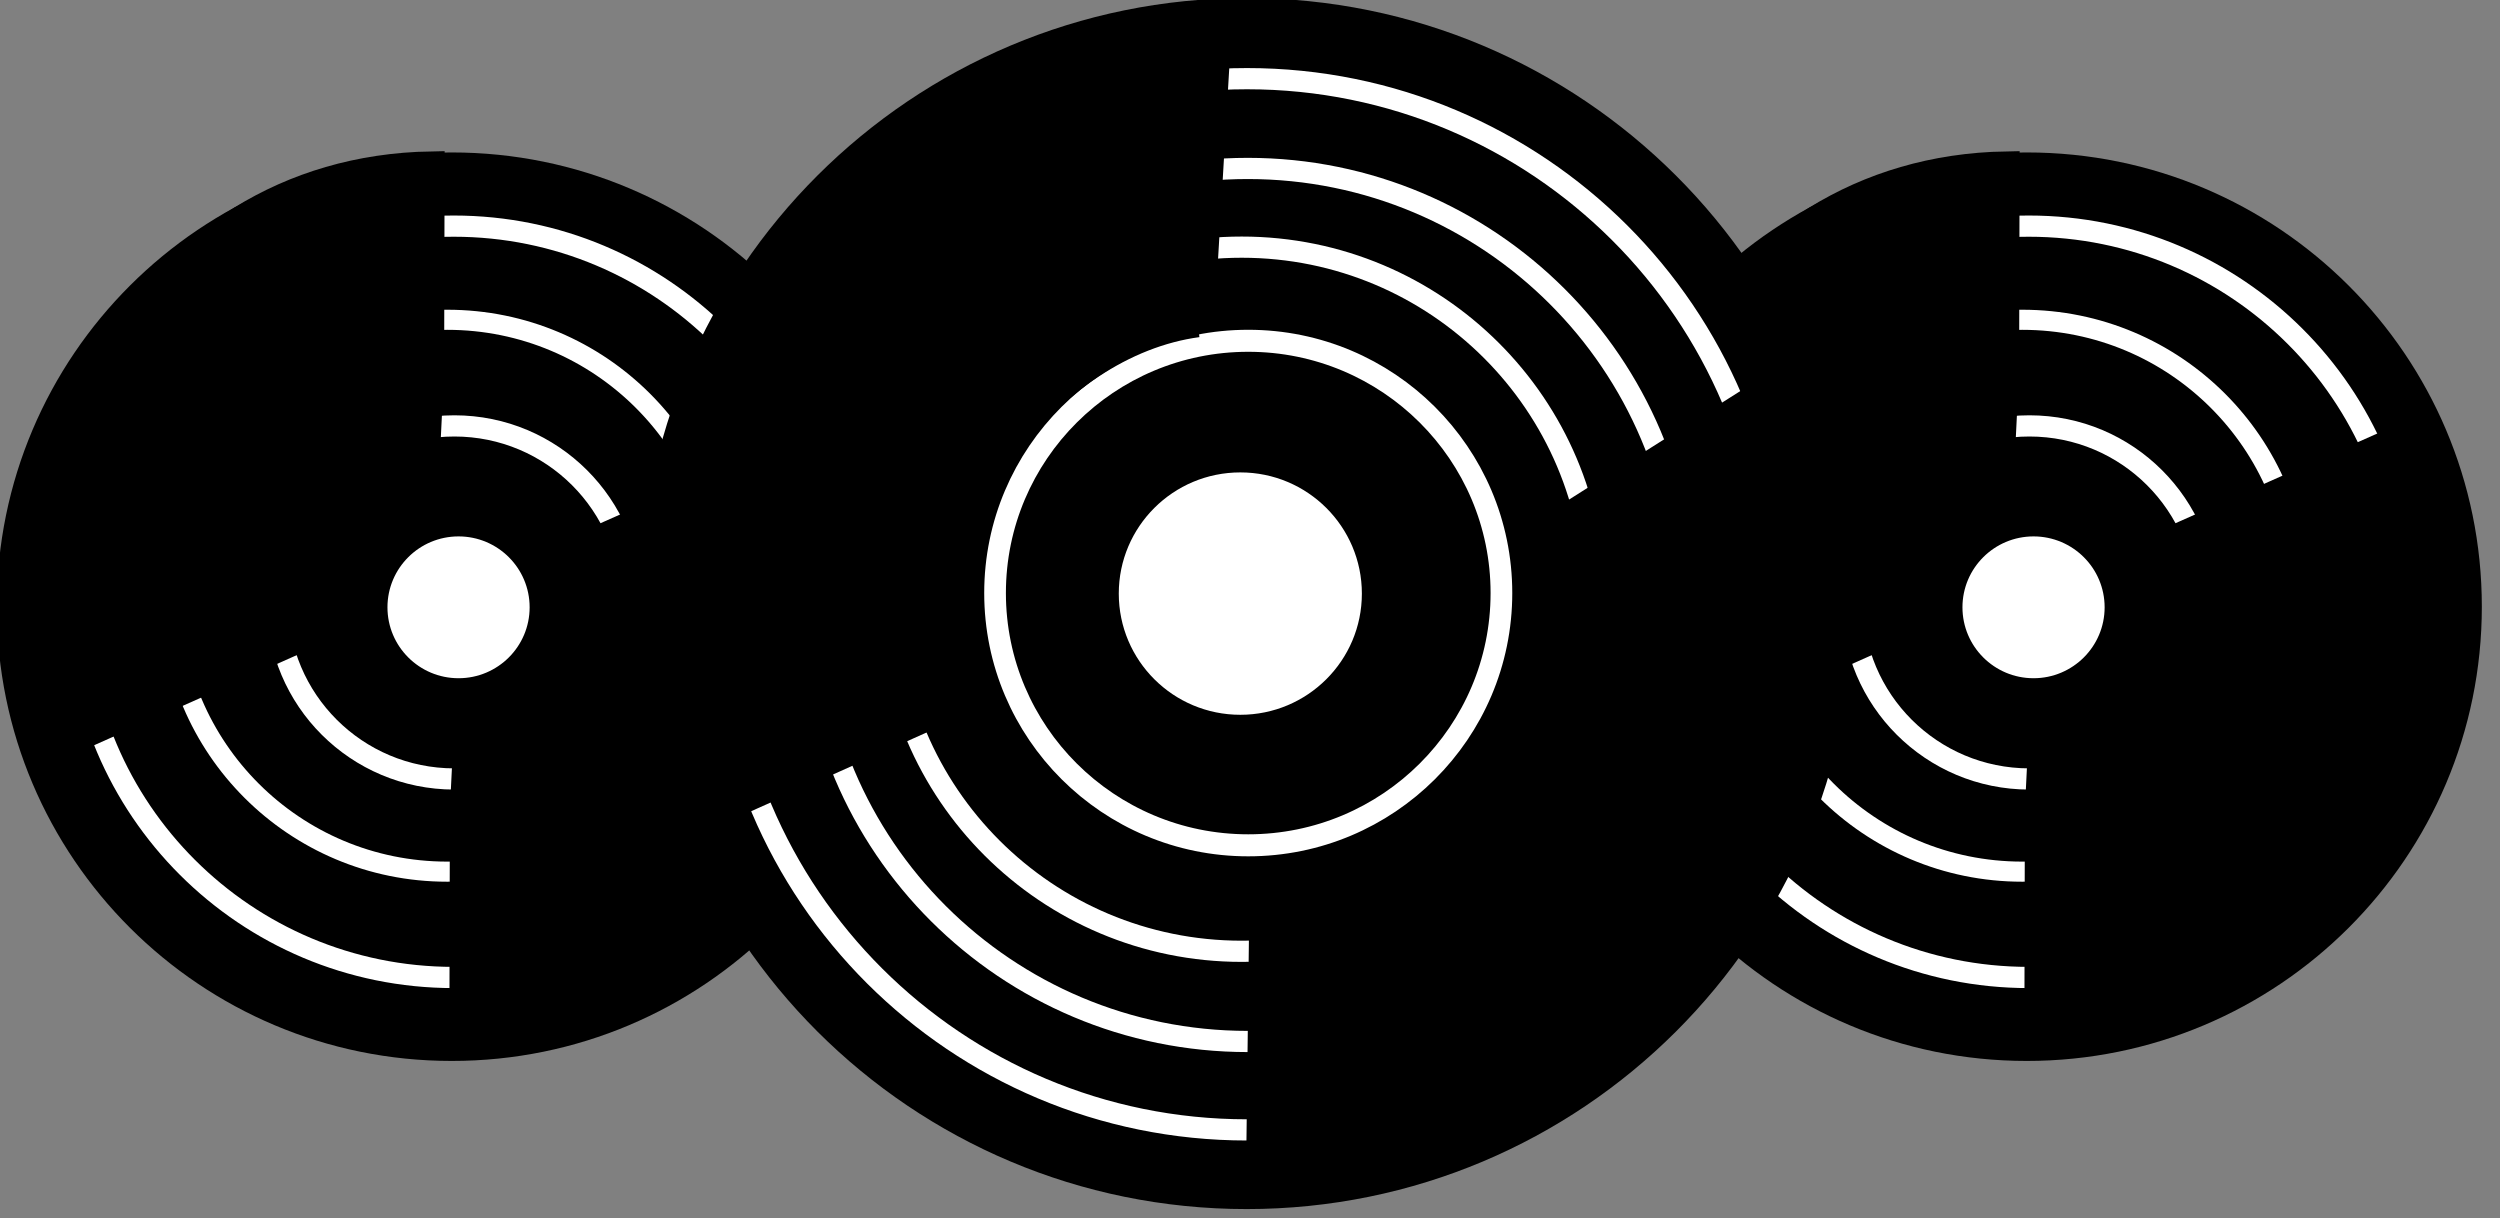 <svg xmlns="http://www.w3.org/2000/svg" xmlns:svg="http://www.w3.org/2000/svg" id="svg2" width="77.982" height="38" version="1.1"><rect width="100%" height="100%" fill="#808080" stroke="none"/><g id="layer1" transform="translate(-381.25,-434.474)"><g id="g3138" transform="matrix(0.994,0,0,0.994,2.688,-28.875)"><g id="g4123" transform="matrix(0.952,0,0,0.95,-13.61,70.867)"><g id="g4004" transform="translate(6.44,-81.444)"><path id="path3007-1" d="m 439.464,517.541 c 0,7.84 -6.476,14.196 -14.464,14.196 -7.988,0 -14.464,-6.356 -14.464,-14.196 0,-7.84 6.476,-14.196 14.464,-14.196 7.988,0 14.464,6.356 14.464,14.196 z" transform="matrix(1.037,0,0,1.057,33.991,-29.473)" style="fill:#000;fill-opacity:1;stroke:none"/><path id="path3007-0-4" d="m 439.464,517.541 c 0,7.84 -6.476,14.196 -14.464,14.196 -7.988,0 -14.464,-6.356 -14.464,-14.196 0,-7.84 6.476,-14.196 14.464,-14.196 7.988,0 14.464,6.356 14.464,14.196 z" transform="matrix(0.162,0,0,0.165,406.088,432.194)" style="fill:#fff;fill-opacity:1;stroke:none"/></g><path style="fill:none;stroke:#fff;stroke-width:1.319;stroke-linecap:round;stroke-miterlimit:4;stroke-opacity:1;stroke-dasharray:none" id="path3889-1" d="m 484.821,447.987 c 0,6.065 -4.917,10.982 -10.982,10.982 -6.065,0 -10.982,-4.917 -10.982,-10.982 0,-6.065 4.917,-10.982 10.982,-10.982 6.065,0 10.982,4.917 10.982,10.982 z" transform="matrix(0.531,0,0,0.531,229.632,198.102)"/><path style="fill:none;stroke:#fff;stroke-width:.62;stroke-linecap:round;stroke-miterlimit:4;stroke-opacity:1;stroke-dasharray:none" id="path3889-4-1" d="m 484.821,447.987 c 0,6.065 -4.917,10.982 -10.982,10.982 -6.065,0 -10.982,-4.917 -10.982,-10.982 0,-6.065 4.917,-10.982 10.982,-10.982 6.065,0 10.982,4.917 10.982,10.982 z" transform="matrix(1.13,0,0,1.13,-54.22,-70.263)"/><path style="fill:none;stroke:#fff;stroke-width:.8;stroke-linecap:round;stroke-miterlimit:4;stroke-opacity:1;stroke-dasharray:none" id="path3889-5-5" d="m 484.821,447.987 c 0,6.065 -4.917,10.982 -10.982,10.982 -6.065,0 -10.982,-4.917 -10.982,-10.982 0,-6.065 4.917,-10.982 10.982,-10.982 6.065,0 10.982,4.917 10.982,10.982 z" transform="matrix(0.83,0,0,0.83,87.719,63.932)"/><path style="fill:#000;fill-opacity:1;stroke:#000;stroke-width:.878px;stroke-linecap:butt;stroke-linejoin:miter;stroke-opacity:1" id="path3916-5-2-7" d="m 481.531,442.838 -0.015,6.777 c 9.554,-0.169 14.459,-10.062 12.506,-19.316 l -8.125,3.619 c 0.006,4.277 -1.213,6.013 -4.239,6.332 z"/><path style="fill:#000;fill-opacity:1;stroke:#000;stroke-width:.878px;stroke-linecap:butt;stroke-linejoin:miter;stroke-opacity:1" id="path3916-5-2-7-6" d="m 480.464,428.3 0.015,-6.777 c -9.554,0.169 -14.459,10.062 -12.506,19.316 l 8.125,-3.619 c -0.006,-4.277 1.213,-6.013 4.239,-6.332 z"/></g><g id="g4123-1" transform="matrix(0.952,0,0,0.95,-63.035,70.867)"><g id="g4004-4" transform="translate(6.44,-81.444)"><path id="path3007-1-2" d="m 439.464,517.541 c 0,7.84 -6.476,14.196 -14.464,14.196 -7.988,0 -14.464,-6.356 -14.464,-14.196 0,-7.84 6.476,-14.196 14.464,-14.196 7.988,0 14.464,6.356 14.464,14.196 z" transform="matrix(1.037,0,0,1.057,33.991,-29.473)" style="fill:#000;fill-opacity:1;stroke:none"/><path id="path3007-0-4-3" d="m 439.464,517.541 c 0,7.84 -6.476,14.196 -14.464,14.196 -7.988,0 -14.464,-6.356 -14.464,-14.196 0,-7.84 6.476,-14.196 14.464,-14.196 7.988,0 14.464,6.356 14.464,14.196 z" transform="matrix(0.162,0,0,0.165,406.088,432.194)" style="fill:#fff;fill-opacity:1;stroke:none"/></g><path style="fill:none;stroke:#fff;stroke-width:1.319;stroke-linecap:round;stroke-miterlimit:4;stroke-opacity:1;stroke-dasharray:none" id="path3889-1-2" d="m 484.821,447.987 c 0,6.065 -4.917,10.982 -10.982,10.982 -6.065,0 -10.982,-4.917 -10.982,-10.982 0,-6.065 4.917,-10.982 10.982,-10.982 6.065,0 10.982,4.917 10.982,10.982 z" transform="matrix(0.531,0,0,0.531,229.632,198.102)"/><path style="fill:none;stroke:#fff;stroke-width:.62;stroke-linecap:round;stroke-miterlimit:4;stroke-opacity:1;stroke-dasharray:none" id="path3889-4-1-2" d="m 484.821,447.987 c 0,6.065 -4.917,10.982 -10.982,10.982 -6.065,0 -10.982,-4.917 -10.982,-10.982 0,-6.065 4.917,-10.982 10.982,-10.982 6.065,0 10.982,4.917 10.982,10.982 z" transform="matrix(1.13,0,0,1.13,-54.22,-70.263)"/><path style="fill:none;stroke:#fff;stroke-width:.8;stroke-linecap:round;stroke-miterlimit:4;stroke-opacity:1;stroke-dasharray:none" id="path3889-5-5-1" d="m 484.821,447.987 c 0,6.065 -4.917,10.982 -10.982,10.982 -6.065,0 -10.982,-4.917 -10.982,-10.982 0,-6.065 4.917,-10.982 10.982,-10.982 6.065,0 10.982,4.917 10.982,10.982 z" transform="matrix(0.83,0,0,0.83,87.719,63.932)"/><path style="fill:#000;fill-opacity:1;stroke:#000;stroke-width:.878px;stroke-linecap:butt;stroke-linejoin:miter;stroke-opacity:1" id="path3916-5-2-7-68" d="m 481.531,442.838 -0.015,6.777 c 9.554,-0.169 14.459,-10.062 12.506,-19.316 l -8.125,3.619 c 0.006,4.277 -1.213,6.013 -4.239,6.332 z"/><path style="fill:#000;fill-opacity:1;stroke:#000;stroke-width:.878px;stroke-linecap:butt;stroke-linejoin:miter;stroke-opacity:1" id="path3916-5-2-7-6-5" d="m 480.464,428.3 0.015,-6.777 c -9.554,0.169 -14.459,10.062 -12.506,19.316 l 8.125,-3.619 c -0.006,-4.277 1.213,-6.013 4.239,-6.332 z"/></g><g id="g4113" transform="matrix(0.952,0,0,0.95,5.23,72.55)"><path style="fill:#000;fill-opacity:1;stroke:none" id="path3007-7-8" d="m 439.464,517.541 c 0,7.84 -6.476,14.196 -14.464,14.196 -7.988,0 -14.464,-6.356 -14.464,-14.196 0,-7.84 6.476,-14.196 14.464,-14.196 7.988,0 14.464,6.356 14.464,14.196 z" transform="matrix(1.383,0,0,1.409,-152.124,-294.967)"/><path style="fill:#000;fill-opacity:1;stroke:#fff;stroke-width:1.239;stroke-miterlimit:4;stroke-opacity:1;stroke-dasharray:none" id="path3007-4-8" d="m 439.464,517.541 c 0,7.84 -6.476,14.196 -14.464,14.196 -7.988,0 -14.464,-6.356 -14.464,-14.196 0,-7.84 6.476,-14.196 14.464,-14.196 7.988,0 14.464,6.356 14.464,14.196 z" transform="matrix(0.577,0,0,0.587,190.477,130.105)"/><path style="fill:#fff;fill-opacity:1;stroke:none" id="path3007-0-2" d="m 439.464,517.541 c 0,7.84 -6.476,14.196 -14.464,14.196 -7.988,0 -14.464,-6.356 -14.464,-14.196 0,-7.84 6.476,-14.196 14.464,-14.196 7.988,0 14.464,6.356 14.464,14.196 z" transform="matrix(0.277,0,0,0.282,317.716,287.973)"/><path style="fill:none;stroke:#fff;stroke-width:.661;stroke-linecap:round;stroke-miterlimit:4;stroke-opacity:1;stroke-dasharray:none" id="path3889" d="m 484.821,447.987 c 0,6.065 -4.917,10.982 -10.982,10.982 -6.065,0 -10.982,-4.917 -10.982,-10.982 0,-6.065 4.917,-10.982 10.982,-10.982 6.065,0 10.982,4.917 10.982,10.982 z" transform="matrix(1.059,0,0,1.059,-66.309,-40.313)"/><path style="fill:none;stroke:#fff;stroke-width:.443;stroke-linecap:round;stroke-miterlimit:4;stroke-opacity:1;stroke-dasharray:none" id="path3889-4" d="m 484.821,447.987 c 0,6.065 -4.917,10.982 -10.982,10.982 -6.065,0 -10.982,-4.917 -10.982,-10.982 0,-6.065 4.917,-10.982 10.982,-10.982 6.065,0 10.982,4.917 10.982,10.982 z" transform="matrix(1.581,0,0,1.581,-313.477,-273.995)"/><path style="fill:none;stroke:#fff;stroke-width:.533;stroke-linecap:round;stroke-miterlimit:4;stroke-opacity:1;stroke-dasharray:none" id="path3889-5" d="m 484.821,447.987 c 0,6.065 -4.917,10.982 -10.982,10.982 -6.065,0 -10.982,-4.917 -10.982,-10.982 0,-6.065 4.917,-10.982 10.982,-10.982 6.065,0 10.982,4.917 10.982,10.982 z" transform="matrix(1.313,0,0,1.313,-186.464,-153.912)"/><path style="fill:#000;fill-opacity:1;stroke:#000;stroke-width:1.144px;stroke-linecap:butt;stroke-linejoin:miter;stroke-opacity:1" id="path3916-5" d="m 436.319,443.491 -0.102,8.339 c 12.453,-0.221 18.927,-12.292 16.382,-24.353 l -7.298,4.634 c 1.818,5.986 -4.05,10.717 -8.982,11.38 z"/><path style="fill:#000;fill-opacity:1;stroke:#000;stroke-width:1.144px;stroke-linecap:butt;stroke-linejoin:miter;stroke-opacity:1" id="path3916-5-7" d="m 434.016,424.882 0.481,-8.213 c -12.453,0.221 -18.927,12.292 -16.382,24.353 l 8.056,-3.624 c -1.818,-5.986 2.913,-11.853 7.845,-12.517 z"/></g></g></g></svg>